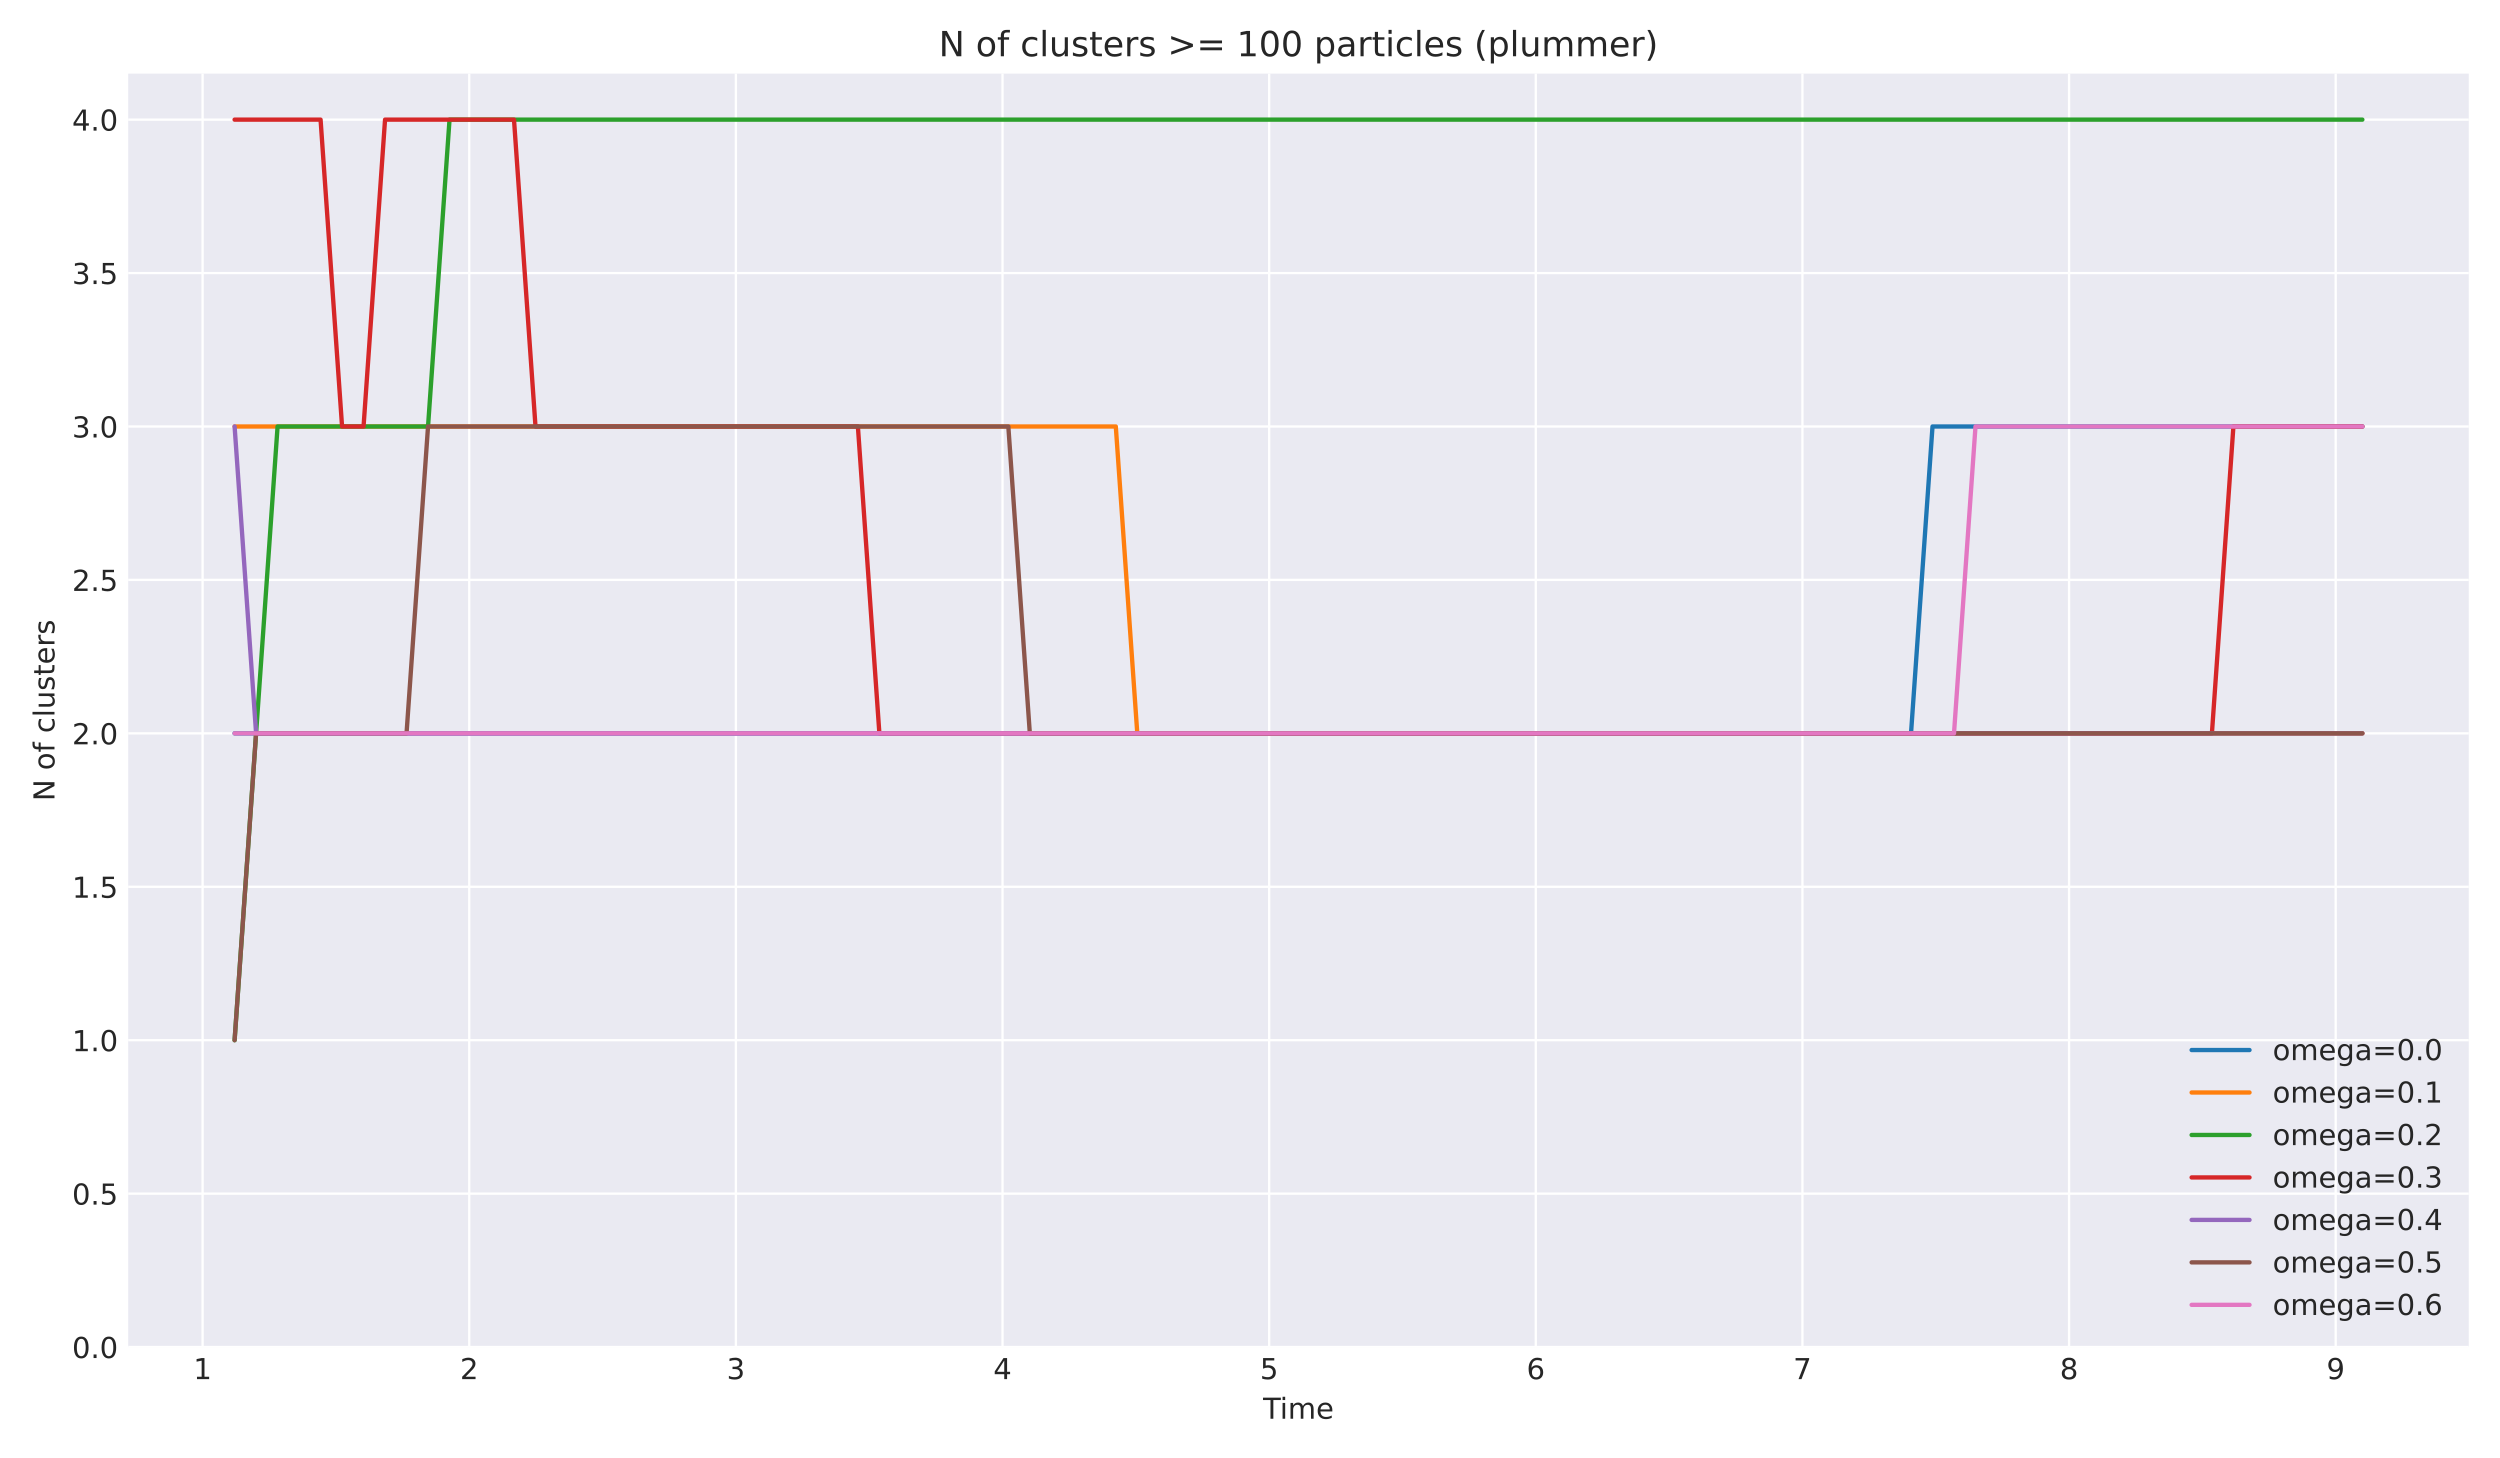 <?xml version="1.0" encoding="utf-8" standalone="no"?>
<!DOCTYPE svg PUBLIC "-//W3C//DTD SVG 1.1//EN"
  "http://www.w3.org/Graphics/SVG/1.1/DTD/svg11.dtd">
<!-- Created with matplotlib (https://matplotlib.org/) -->
<svg height="504pt" version="1.1" viewBox="0 0 864 504" width="864pt" xmlns="http://www.w3.org/2000/svg" xmlns:xlink="http://www.w3.org/1999/xlink">
 <defs>
  <style type="text/css">
*{stroke-linecap:butt;stroke-linejoin:round;}
  </style>
 </defs>
 <g id="figure_1">
  <g id="patch_1">
   <path d="M 0 504 
L 864 504 
L 864 0 
L 0 0 
z
" style="fill:#ffffff;"/>
  </g>
  <g id="axes_1">
   <g id="patch_2">
    <path d="M 44.31 465.54 
L 853.2 465.54 
L 853.2 25.44 
L 44.31 25.44 
z
" style="fill:#eaeaf2;"/>
   </g>
   <g id="matplotlib.axis_1">
    <g id="xtick_1">
     <g id="line2d_1">
      <path clip-path="url(#p121e104203)" d="M 70.02 465.54 
L 70.02 25.44 
" style="fill:none;stroke:#ffffff;stroke-linecap:round;stroke-width:0.8;"/>
     </g>
     <g id="line2d_2"/>
     <g id="text_1">
      <!-- 1 -->
      <defs>
       <path d="M 12.406 8.297 
L 28.516 8.297 
L 28.516 63.922 
L 10.984 60.406 
L 10.984 69.391 
L 28.422 72.906 
L 38.281 72.906 
L 38.281 8.297 
L 54.391 8.297 
L 54.391 0 
L 12.406 0 
z
" id="DejaVuSans-49"/>
      </defs>
      <g style="fill:#262626;" transform="translate(66.839 476.638)scale(0.1 -0.1)">
       <use xlink:href="#DejaVuSans-49"/>
      </g>
     </g>
    </g>
    <g id="xtick_2">
     <g id="line2d_3">
      <path clip-path="url(#p121e104203)" d="M 162.169 465.54 
L 162.169 25.44 
" style="fill:none;stroke:#ffffff;stroke-linecap:round;stroke-width:0.8;"/>
     </g>
     <g id="line2d_4"/>
     <g id="text_2">
      <!-- 2 -->
      <defs>
       <path d="M 19.188 8.297 
L 53.609 8.297 
L 53.609 0 
L 7.328 0 
L 7.328 8.297 
Q 12.938 14.109 22.625 23.891 
Q 32.328 33.688 34.812 36.531 
Q 39.547 41.844 41.422 45.531 
Q 43.312 49.219 43.312 52.781 
Q 43.312 58.594 39.234 62.25 
Q 35.156 65.922 28.609 65.922 
Q 23.969 65.922 18.812 64.312 
Q 13.672 62.703 7.812 59.422 
L 7.812 69.391 
Q 13.766 71.781 18.938 73 
Q 24.125 74.219 28.422 74.219 
Q 39.75 74.219 46.484 68.547 
Q 53.219 62.891 53.219 53.422 
Q 53.219 48.922 51.531 44.891 
Q 49.859 40.875 45.406 35.406 
Q 44.188 33.984 37.641 27.219 
Q 31.109 20.453 19.188 8.297 
z
" id="DejaVuSans-50"/>
      </defs>
      <g style="fill:#262626;" transform="translate(158.988 476.638)scale(0.1 -0.1)">
       <use xlink:href="#DejaVuSans-50"/>
      </g>
     </g>
    </g>
    <g id="xtick_3">
     <g id="line2d_5">
      <path clip-path="url(#p121e104203)" d="M 254.319 465.54 
L 254.319 25.44 
" style="fill:none;stroke:#ffffff;stroke-linecap:round;stroke-width:0.8;"/>
     </g>
     <g id="line2d_6"/>
     <g id="text_3">
      <!-- 3 -->
      <defs>
       <path d="M 40.578 39.312 
Q 47.656 37.797 51.625 33 
Q 55.609 28.219 55.609 21.188 
Q 55.609 10.406 48.188 4.484 
Q 40.766 -1.422 27.094 -1.422 
Q 22.516 -1.422 17.656 -0.516 
Q 12.797 0.391 7.625 2.203 
L 7.625 11.719 
Q 11.719 9.328 16.594 8.109 
Q 21.484 6.891 26.812 6.891 
Q 36.078 6.891 40.938 10.547 
Q 45.797 14.203 45.797 21.188 
Q 45.797 27.641 41.281 31.266 
Q 36.766 34.906 28.719 34.906 
L 20.219 34.906 
L 20.219 43.016 
L 29.109 43.016 
Q 36.375 43.016 40.234 45.922 
Q 44.094 48.828 44.094 54.297 
Q 44.094 59.906 40.109 62.906 
Q 36.141 65.922 28.719 65.922 
Q 24.656 65.922 20.016 65.031 
Q 15.375 64.156 9.812 62.312 
L 9.812 71.094 
Q 15.438 72.656 20.344 73.438 
Q 25.25 74.219 29.594 74.219 
Q 40.828 74.219 47.359 69.109 
Q 53.906 64.016 53.906 55.328 
Q 53.906 49.266 50.438 45.094 
Q 46.969 40.922 40.578 39.312 
z
" id="DejaVuSans-51"/>
      </defs>
      <g style="fill:#262626;" transform="translate(251.138 476.638)scale(0.1 -0.1)">
       <use xlink:href="#DejaVuSans-51"/>
      </g>
     </g>
    </g>
    <g id="xtick_4">
     <g id="line2d_7">
      <path clip-path="url(#p121e104203)" d="M 346.469 465.54 
L 346.469 25.44 
" style="fill:none;stroke:#ffffff;stroke-linecap:round;stroke-width:0.8;"/>
     </g>
     <g id="line2d_8"/>
     <g id="text_4">
      <!-- 4 -->
      <defs>
       <path d="M 37.797 64.312 
L 12.891 25.391 
L 37.797 25.391 
z
M 35.203 72.906 
L 47.609 72.906 
L 47.609 25.391 
L 58.016 25.391 
L 58.016 17.188 
L 47.609 17.188 
L 47.609 0 
L 37.797 0 
L 37.797 17.188 
L 4.891 17.188 
L 4.891 26.703 
z
" id="DejaVuSans-52"/>
      </defs>
      <g style="fill:#262626;" transform="translate(343.288 476.638)scale(0.1 -0.1)">
       <use xlink:href="#DejaVuSans-52"/>
      </g>
     </g>
    </g>
    <g id="xtick_5">
     <g id="line2d_9">
      <path clip-path="url(#p121e104203)" d="M 438.619 465.54 
L 438.619 25.44 
" style="fill:none;stroke:#ffffff;stroke-linecap:round;stroke-width:0.8;"/>
     </g>
     <g id="line2d_10"/>
     <g id="text_5">
      <!-- 5 -->
      <defs>
       <path d="M 10.797 72.906 
L 49.516 72.906 
L 49.516 64.594 
L 19.828 64.594 
L 19.828 46.734 
Q 21.969 47.469 24.109 47.828 
Q 26.266 48.188 28.422 48.188 
Q 40.625 48.188 47.75 41.5 
Q 54.891 34.812 54.891 23.391 
Q 54.891 11.625 47.562 5.094 
Q 40.234 -1.422 26.906 -1.422 
Q 22.312 -1.422 17.547 -0.641 
Q 12.797 0.141 7.719 1.703 
L 7.719 11.625 
Q 12.109 9.234 16.797 8.062 
Q 21.484 6.891 26.703 6.891 
Q 35.156 6.891 40.078 11.328 
Q 45.016 15.766 45.016 23.391 
Q 45.016 31 40.078 35.438 
Q 35.156 39.891 26.703 39.891 
Q 22.75 39.891 18.812 39.016 
Q 14.891 38.141 10.797 36.281 
z
" id="DejaVuSans-53"/>
      </defs>
      <g style="fill:#262626;" transform="translate(435.437 476.638)scale(0.1 -0.1)">
       <use xlink:href="#DejaVuSans-53"/>
      </g>
     </g>
    </g>
    <g id="xtick_6">
     <g id="line2d_11">
      <path clip-path="url(#p121e104203)" d="M 530.768 465.54 
L 530.768 25.44 
" style="fill:none;stroke:#ffffff;stroke-linecap:round;stroke-width:0.8;"/>
     </g>
     <g id="line2d_12"/>
     <g id="text_6">
      <!-- 6 -->
      <defs>
       <path d="M 33.016 40.375 
Q 26.375 40.375 22.484 35.828 
Q 18.609 31.297 18.609 23.391 
Q 18.609 15.531 22.484 10.953 
Q 26.375 6.391 33.016 6.391 
Q 39.656 6.391 43.531 10.953 
Q 47.406 15.531 47.406 23.391 
Q 47.406 31.297 43.531 35.828 
Q 39.656 40.375 33.016 40.375 
z
M 52.594 71.297 
L 52.594 62.312 
Q 48.875 64.062 45.094 64.984 
Q 41.312 65.922 37.594 65.922 
Q 27.828 65.922 22.672 59.328 
Q 17.531 52.734 16.797 39.406 
Q 19.672 43.656 24.016 45.922 
Q 28.375 48.188 33.594 48.188 
Q 44.578 48.188 50.953 41.516 
Q 57.328 34.859 57.328 23.391 
Q 57.328 12.156 50.688 5.359 
Q 44.047 -1.422 33.016 -1.422 
Q 20.359 -1.422 13.672 8.266 
Q 6.984 17.969 6.984 36.375 
Q 6.984 53.656 15.188 63.938 
Q 23.391 74.219 37.203 74.219 
Q 40.922 74.219 44.703 73.484 
Q 48.484 72.75 52.594 71.297 
z
" id="DejaVuSans-54"/>
      </defs>
      <g style="fill:#262626;" transform="translate(527.587 476.638)scale(0.1 -0.1)">
       <use xlink:href="#DejaVuSans-54"/>
      </g>
     </g>
    </g>
    <g id="xtick_7">
     <g id="line2d_13">
      <path clip-path="url(#p121e104203)" d="M 622.918 465.54 
L 622.918 25.44 
" style="fill:none;stroke:#ffffff;stroke-linecap:round;stroke-width:0.8;"/>
     </g>
     <g id="line2d_14"/>
     <g id="text_7">
      <!-- 7 -->
      <defs>
       <path d="M 8.203 72.906 
L 55.078 72.906 
L 55.078 68.703 
L 28.609 0 
L 18.312 0 
L 43.219 64.594 
L 8.203 64.594 
z
" id="DejaVuSans-55"/>
      </defs>
      <g style="fill:#262626;" transform="translate(619.737 476.638)scale(0.1 -0.1)">
       <use xlink:href="#DejaVuSans-55"/>
      </g>
     </g>
    </g>
    <g id="xtick_8">
     <g id="line2d_15">
      <path clip-path="url(#p121e104203)" d="M 715.068 465.54 
L 715.068 25.44 
" style="fill:none;stroke:#ffffff;stroke-linecap:round;stroke-width:0.8;"/>
     </g>
     <g id="line2d_16"/>
     <g id="text_8">
      <!-- 8 -->
      <defs>
       <path d="M 31.781 34.625 
Q 24.75 34.625 20.719 30.859 
Q 16.703 27.094 16.703 20.516 
Q 16.703 13.922 20.719 10.156 
Q 24.75 6.391 31.781 6.391 
Q 38.812 6.391 42.859 10.172 
Q 46.922 13.969 46.922 20.516 
Q 46.922 27.094 42.891 30.859 
Q 38.875 34.625 31.781 34.625 
z
M 21.922 38.812 
Q 15.578 40.375 12.031 44.719 
Q 8.5 49.078 8.5 55.328 
Q 8.5 64.062 14.719 69.141 
Q 20.953 74.219 31.781 74.219 
Q 42.672 74.219 48.875 69.141 
Q 55.078 64.062 55.078 55.328 
Q 55.078 49.078 51.531 44.719 
Q 48 40.375 41.703 38.812 
Q 48.828 37.156 52.797 32.312 
Q 56.781 27.484 56.781 20.516 
Q 56.781 9.906 50.312 4.234 
Q 43.844 -1.422 31.781 -1.422 
Q 19.734 -1.422 13.25 4.234 
Q 6.781 9.906 6.781 20.516 
Q 6.781 27.484 10.781 32.312 
Q 14.797 37.156 21.922 38.812 
z
M 18.312 54.391 
Q 18.312 48.734 21.844 45.562 
Q 25.391 42.391 31.781 42.391 
Q 38.141 42.391 41.719 45.562 
Q 45.312 48.734 45.312 54.391 
Q 45.312 60.062 41.719 63.234 
Q 38.141 66.406 31.781 66.406 
Q 25.391 66.406 21.844 63.234 
Q 18.312 60.062 18.312 54.391 
z
" id="DejaVuSans-56"/>
      </defs>
      <g style="fill:#262626;" transform="translate(711.886 476.638)scale(0.1 -0.1)">
       <use xlink:href="#DejaVuSans-56"/>
      </g>
     </g>
    </g>
    <g id="xtick_9">
     <g id="line2d_17">
      <path clip-path="url(#p121e104203)" d="M 807.217 465.54 
L 807.217 25.44 
" style="fill:none;stroke:#ffffff;stroke-linecap:round;stroke-width:0.8;"/>
     </g>
     <g id="line2d_18"/>
     <g id="text_9">
      <!-- 9 -->
      <defs>
       <path d="M 10.984 1.516 
L 10.984 10.5 
Q 14.703 8.734 18.5 7.812 
Q 22.312 6.891 25.984 6.891 
Q 35.75 6.891 40.891 13.453 
Q 46.047 20.016 46.781 33.406 
Q 43.953 29.203 39.594 26.953 
Q 35.25 24.703 29.984 24.703 
Q 19.047 24.703 12.672 31.312 
Q 6.297 37.938 6.297 49.422 
Q 6.297 60.641 12.938 67.422 
Q 19.578 74.219 30.609 74.219 
Q 43.266 74.219 49.922 64.516 
Q 56.594 54.828 56.594 36.375 
Q 56.594 19.141 48.406 8.859 
Q 40.234 -1.422 26.422 -1.422 
Q 22.703 -1.422 18.891 -0.688 
Q 15.094 0.047 10.984 1.516 
z
M 30.609 32.422 
Q 37.25 32.422 41.125 36.953 
Q 45.016 41.5 45.016 49.422 
Q 45.016 57.281 41.125 61.844 
Q 37.25 66.406 30.609 66.406 
Q 23.969 66.406 20.094 61.844 
Q 16.219 57.281 16.219 49.422 
Q 16.219 41.5 20.094 36.953 
Q 23.969 32.422 30.609 32.422 
z
" id="DejaVuSans-57"/>
      </defs>
      <g style="fill:#262626;" transform="translate(804.036 476.638)scale(0.1 -0.1)">
       <use xlink:href="#DejaVuSans-57"/>
      </g>
     </g>
    </g>
    <g id="text_10">
     <!-- Time -->
     <defs>
      <path d="M -0.297 72.906 
L 61.375 72.906 
L 61.375 64.594 
L 35.5 64.594 
L 35.5 0 
L 25.594 0 
L 25.594 64.594 
L -0.297 64.594 
z
" id="DejaVuSans-84"/>
      <path d="M 9.422 54.688 
L 18.406 54.688 
L 18.406 0 
L 9.422 0 
z
M 9.422 75.984 
L 18.406 75.984 
L 18.406 64.594 
L 9.422 64.594 
z
" id="DejaVuSans-105"/>
      <path d="M 52 44.188 
Q 55.375 50.25 60.062 53.125 
Q 64.75 56 71.094 56 
Q 79.641 56 84.281 50.016 
Q 88.922 44.047 88.922 33.016 
L 88.922 0 
L 79.891 0 
L 79.891 32.719 
Q 79.891 40.578 77.094 44.375 
Q 74.312 48.188 68.609 48.188 
Q 61.625 48.188 57.562 43.547 
Q 53.516 38.922 53.516 30.906 
L 53.516 0 
L 44.484 0 
L 44.484 32.719 
Q 44.484 40.625 41.703 44.406 
Q 38.922 48.188 33.109 48.188 
Q 26.219 48.188 22.156 43.531 
Q 18.109 38.875 18.109 30.906 
L 18.109 0 
L 9.078 0 
L 9.078 54.688 
L 18.109 54.688 
L 18.109 46.188 
Q 21.188 51.219 25.484 53.609 
Q 29.781 56 35.688 56 
Q 41.656 56 45.828 52.969 
Q 50 49.953 52 44.188 
z
" id="DejaVuSans-109"/>
      <path d="M 56.203 29.594 
L 56.203 25.203 
L 14.891 25.203 
Q 15.484 15.922 20.484 11.062 
Q 25.484 6.203 34.422 6.203 
Q 39.594 6.203 44.453 7.469 
Q 49.312 8.734 54.109 11.281 
L 54.109 2.781 
Q 49.266 0.734 44.188 -0.344 
Q 39.109 -1.422 33.891 -1.422 
Q 20.797 -1.422 13.156 6.188 
Q 5.516 13.812 5.516 26.812 
Q 5.516 40.234 12.766 48.109 
Q 20.016 56 32.328 56 
Q 43.359 56 49.781 48.891 
Q 56.203 41.797 56.203 29.594 
z
M 47.219 32.234 
Q 47.125 39.594 43.094 43.984 
Q 39.062 48.391 32.422 48.391 
Q 24.906 48.391 20.391 44.141 
Q 15.875 39.891 15.188 32.172 
z
" id="DejaVuSans-101"/>
     </defs>
     <g style="fill:#262626;" transform="translate(436.521 490.317)scale(0.1 -0.1)">
      <use xlink:href="#DejaVuSans-84"/>
      <use x="57.959" xlink:href="#DejaVuSans-105"/>
      <use x="85.742" xlink:href="#DejaVuSans-109"/>
      <use x="183.154" xlink:href="#DejaVuSans-101"/>
     </g>
    </g>
   </g>
   <g id="matplotlib.axis_2">
    <g id="ytick_1">
     <g id="line2d_19">
      <path clip-path="url(#p121e104203)" d="M 44.31 465.54 
L 853.2 465.54 
" style="fill:none;stroke:#ffffff;stroke-linecap:round;stroke-width:0.8;"/>
     </g>
     <g id="line2d_20"/>
     <g id="text_11">
      <!-- 0.0 -->
      <defs>
       <path d="M 31.781 66.406 
Q 24.172 66.406 20.328 58.906 
Q 16.5 51.422 16.5 36.375 
Q 16.5 21.391 20.328 13.891 
Q 24.172 6.391 31.781 6.391 
Q 39.453 6.391 43.281 13.891 
Q 47.125 21.391 47.125 36.375 
Q 47.125 51.422 43.281 58.906 
Q 39.453 66.406 31.781 66.406 
z
M 31.781 74.219 
Q 44.047 74.219 50.516 64.516 
Q 56.984 54.828 56.984 36.375 
Q 56.984 17.969 50.516 8.266 
Q 44.047 -1.422 31.781 -1.422 
Q 19.531 -1.422 13.062 8.266 
Q 6.594 17.969 6.594 36.375 
Q 6.594 54.828 13.062 64.516 
Q 19.531 74.219 31.781 74.219 
z
" id="DejaVuSans-48"/>
       <path d="M 10.688 12.406 
L 21 12.406 
L 21 0 
L 10.688 0 
z
" id="DejaVuSans-46"/>
      </defs>
      <g style="fill:#262626;" transform="translate(24.907 469.339)scale(0.1 -0.1)">
       <use xlink:href="#DejaVuSans-48"/>
       <use x="63.623" xlink:href="#DejaVuSans-46"/>
       <use x="95.41" xlink:href="#DejaVuSans-48"/>
      </g>
     </g>
    </g>
    <g id="ytick_2">
     <g id="line2d_21">
      <path clip-path="url(#p121e104203)" d="M 44.31 412.516 
L 853.2 412.516 
" style="fill:none;stroke:#ffffff;stroke-linecap:round;stroke-width:0.8;"/>
     </g>
     <g id="line2d_22"/>
     <g id="text_12">
      <!-- 0.5 -->
      <g style="fill:#262626;" transform="translate(24.907 416.315)scale(0.1 -0.1)">
       <use xlink:href="#DejaVuSans-48"/>
       <use x="63.623" xlink:href="#DejaVuSans-46"/>
       <use x="95.41" xlink:href="#DejaVuSans-53"/>
      </g>
     </g>
    </g>
    <g id="ytick_3">
     <g id="line2d_23">
      <path clip-path="url(#p121e104203)" d="M 44.31 359.492 
L 853.2 359.492 
" style="fill:none;stroke:#ffffff;stroke-linecap:round;stroke-width:0.8;"/>
     </g>
     <g id="line2d_24"/>
     <g id="text_13">
      <!-- 1.0 -->
      <g style="fill:#262626;" transform="translate(24.907 363.291)scale(0.1 -0.1)">
       <use xlink:href="#DejaVuSans-49"/>
       <use x="63.623" xlink:href="#DejaVuSans-46"/>
       <use x="95.41" xlink:href="#DejaVuSans-48"/>
      </g>
     </g>
    </g>
    <g id="ytick_4">
     <g id="line2d_25">
      <path clip-path="url(#p121e104203)" d="M 44.31 306.468 
L 853.2 306.468 
" style="fill:none;stroke:#ffffff;stroke-linecap:round;stroke-width:0.8;"/>
     </g>
     <g id="line2d_26"/>
     <g id="text_14">
      <!-- 1.5 -->
      <g style="fill:#262626;" transform="translate(24.907 310.267)scale(0.1 -0.1)">
       <use xlink:href="#DejaVuSans-49"/>
       <use x="63.623" xlink:href="#DejaVuSans-46"/>
       <use x="95.41" xlink:href="#DejaVuSans-53"/>
      </g>
     </g>
    </g>
    <g id="ytick_5">
     <g id="line2d_27">
      <path clip-path="url(#p121e104203)" d="M 44.31 253.444 
L 853.2 253.444 
" style="fill:none;stroke:#ffffff;stroke-linecap:round;stroke-width:0.8;"/>
     </g>
     <g id="line2d_28"/>
     <g id="text_15">
      <!-- 2.0 -->
      <g style="fill:#262626;" transform="translate(24.907 257.243)scale(0.1 -0.1)">
       <use xlink:href="#DejaVuSans-50"/>
       <use x="63.623" xlink:href="#DejaVuSans-46"/>
       <use x="95.41" xlink:href="#DejaVuSans-48"/>
      </g>
     </g>
    </g>
    <g id="ytick_6">
     <g id="line2d_29">
      <path clip-path="url(#p121e104203)" d="M 44.31 200.42 
L 853.2 200.42 
" style="fill:none;stroke:#ffffff;stroke-linecap:round;stroke-width:0.8;"/>
     </g>
     <g id="line2d_30"/>
     <g id="text_16">
      <!-- 2.5 -->
      <g style="fill:#262626;" transform="translate(24.907 204.219)scale(0.1 -0.1)">
       <use xlink:href="#DejaVuSans-50"/>
       <use x="63.623" xlink:href="#DejaVuSans-46"/>
       <use x="95.41" xlink:href="#DejaVuSans-53"/>
      </g>
     </g>
    </g>
    <g id="ytick_7">
     <g id="line2d_31">
      <path clip-path="url(#p121e104203)" d="M 44.31 147.395 
L 853.2 147.395 
" style="fill:none;stroke:#ffffff;stroke-linecap:round;stroke-width:0.8;"/>
     </g>
     <g id="line2d_32"/>
     <g id="text_17">
      <!-- 3.0 -->
      <g style="fill:#262626;" transform="translate(24.907 151.195)scale(0.1 -0.1)">
       <use xlink:href="#DejaVuSans-51"/>
       <use x="63.623" xlink:href="#DejaVuSans-46"/>
       <use x="95.41" xlink:href="#DejaVuSans-48"/>
      </g>
     </g>
    </g>
    <g id="ytick_8">
     <g id="line2d_33">
      <path clip-path="url(#p121e104203)" d="M 44.31 94.371 
L 853.2 94.371 
" style="fill:none;stroke:#ffffff;stroke-linecap:round;stroke-width:0.8;"/>
     </g>
     <g id="line2d_34"/>
     <g id="text_18">
      <!-- 3.5 -->
      <g style="fill:#262626;" transform="translate(24.907 98.171)scale(0.1 -0.1)">
       <use xlink:href="#DejaVuSans-51"/>
       <use x="63.623" xlink:href="#DejaVuSans-46"/>
       <use x="95.41" xlink:href="#DejaVuSans-53"/>
      </g>
     </g>
    </g>
    <g id="ytick_9">
     <g id="line2d_35">
      <path clip-path="url(#p121e104203)" d="M 44.31 41.347 
L 853.2 41.347 
" style="fill:none;stroke:#ffffff;stroke-linecap:round;stroke-width:0.8;"/>
     </g>
     <g id="line2d_36"/>
     <g id="text_19">
      <!-- 4.0 -->
      <g style="fill:#262626;" transform="translate(24.907 45.146)scale(0.1 -0.1)">
       <use xlink:href="#DejaVuSans-52"/>
       <use x="63.623" xlink:href="#DejaVuSans-46"/>
       <use x="95.41" xlink:href="#DejaVuSans-48"/>
      </g>
     </g>
    </g>
    <g id="text_20">
     <!-- N of clusters -->
     <defs>
      <path d="M 9.812 72.906 
L 23.094 72.906 
L 55.422 11.922 
L 55.422 72.906 
L 64.984 72.906 
L 64.984 0 
L 51.703 0 
L 19.391 60.984 
L 19.391 0 
L 9.812 0 
z
" id="DejaVuSans-78"/>
      <path id="DejaVuSans-32"/>
      <path d="M 30.609 48.391 
Q 23.391 48.391 19.188 42.75 
Q 14.984 37.109 14.984 27.297 
Q 14.984 17.484 19.156 11.844 
Q 23.344 6.203 30.609 6.203 
Q 37.797 6.203 41.984 11.859 
Q 46.188 17.531 46.188 27.297 
Q 46.188 37.016 41.984 42.703 
Q 37.797 48.391 30.609 48.391 
z
M 30.609 56 
Q 42.328 56 49.016 48.375 
Q 55.719 40.766 55.719 27.297 
Q 55.719 13.875 49.016 6.219 
Q 42.328 -1.422 30.609 -1.422 
Q 18.844 -1.422 12.172 6.219 
Q 5.516 13.875 5.516 27.297 
Q 5.516 40.766 12.172 48.375 
Q 18.844 56 30.609 56 
z
" id="DejaVuSans-111"/>
      <path d="M 37.109 75.984 
L 37.109 68.5 
L 28.516 68.5 
Q 23.688 68.5 21.797 66.547 
Q 19.922 64.594 19.922 59.516 
L 19.922 54.688 
L 34.719 54.688 
L 34.719 47.703 
L 19.922 47.703 
L 19.922 0 
L 10.891 0 
L 10.891 47.703 
L 2.297 47.703 
L 2.297 54.688 
L 10.891 54.688 
L 10.891 58.5 
Q 10.891 67.625 15.141 71.797 
Q 19.391 75.984 28.609 75.984 
z
" id="DejaVuSans-102"/>
      <path d="M 48.781 52.594 
L 48.781 44.188 
Q 44.969 46.297 41.141 47.344 
Q 37.312 48.391 33.406 48.391 
Q 24.656 48.391 19.812 42.844 
Q 14.984 37.312 14.984 27.297 
Q 14.984 17.281 19.812 11.734 
Q 24.656 6.203 33.406 6.203 
Q 37.312 6.203 41.141 7.25 
Q 44.969 8.297 48.781 10.406 
L 48.781 2.094 
Q 45.016 0.344 40.984 -0.531 
Q 36.969 -1.422 32.422 -1.422 
Q 20.062 -1.422 12.781 6.344 
Q 5.516 14.109 5.516 27.297 
Q 5.516 40.672 12.859 48.328 
Q 20.219 56 33.016 56 
Q 37.156 56 41.109 55.141 
Q 45.062 54.297 48.781 52.594 
z
" id="DejaVuSans-99"/>
      <path d="M 9.422 75.984 
L 18.406 75.984 
L 18.406 0 
L 9.422 0 
z
" id="DejaVuSans-108"/>
      <path d="M 8.5 21.578 
L 8.5 54.688 
L 17.484 54.688 
L 17.484 21.922 
Q 17.484 14.156 20.5 10.266 
Q 23.531 6.391 29.594 6.391 
Q 36.859 6.391 41.078 11.031 
Q 45.312 15.672 45.312 23.688 
L 45.312 54.688 
L 54.297 54.688 
L 54.297 0 
L 45.312 0 
L 45.312 8.406 
Q 42.047 3.422 37.719 1 
Q 33.406 -1.422 27.688 -1.422 
Q 18.266 -1.422 13.375 4.438 
Q 8.5 10.297 8.5 21.578 
z
M 31.109 56 
z
" id="DejaVuSans-117"/>
      <path d="M 44.281 53.078 
L 44.281 44.578 
Q 40.484 46.531 36.375 47.5 
Q 32.281 48.484 27.875 48.484 
Q 21.188 48.484 17.844 46.438 
Q 14.5 44.391 14.5 40.281 
Q 14.5 37.156 16.891 35.375 
Q 19.281 33.594 26.516 31.984 
L 29.594 31.297 
Q 39.156 29.25 43.188 25.516 
Q 47.219 21.781 47.219 15.094 
Q 47.219 7.469 41.188 3.016 
Q 35.156 -1.422 24.609 -1.422 
Q 20.219 -1.422 15.453 -0.562 
Q 10.688 0.297 5.422 2 
L 5.422 11.281 
Q 10.406 8.688 15.234 7.391 
Q 20.062 6.109 24.812 6.109 
Q 31.156 6.109 34.562 8.281 
Q 37.984 10.453 37.984 14.406 
Q 37.984 18.062 35.516 20.016 
Q 33.062 21.969 24.703 23.781 
L 21.578 24.516 
Q 13.234 26.266 9.516 29.906 
Q 5.812 33.547 5.812 39.891 
Q 5.812 47.609 11.281 51.797 
Q 16.75 56 26.812 56 
Q 31.781 56 36.172 55.266 
Q 40.578 54.547 44.281 53.078 
z
" id="DejaVuSans-115"/>
      <path d="M 18.312 70.219 
L 18.312 54.688 
L 36.812 54.688 
L 36.812 47.703 
L 18.312 47.703 
L 18.312 18.016 
Q 18.312 11.328 20.141 9.422 
Q 21.969 7.516 27.594 7.516 
L 36.812 7.516 
L 36.812 0 
L 27.594 0 
Q 17.188 0 13.234 3.875 
Q 9.281 7.766 9.281 18.016 
L 9.281 47.703 
L 2.688 47.703 
L 2.688 54.688 
L 9.281 54.688 
L 9.281 70.219 
z
" id="DejaVuSans-116"/>
      <path d="M 41.109 46.297 
Q 39.594 47.172 37.812 47.578 
Q 36.031 48 33.891 48 
Q 26.266 48 22.188 43.047 
Q 18.109 38.094 18.109 28.812 
L 18.109 0 
L 9.078 0 
L 9.078 54.688 
L 18.109 54.688 
L 18.109 46.188 
Q 20.953 51.172 25.484 53.578 
Q 30.031 56 36.531 56 
Q 37.453 56 38.578 55.875 
Q 39.703 55.766 41.062 55.516 
z
" id="DejaVuSans-114"/>
     </defs>
     <g style="fill:#262626;" transform="translate(18.827 276.837)rotate(-90)scale(0.1 -0.1)">
      <use xlink:href="#DejaVuSans-78"/>
      <use x="74.805" xlink:href="#DejaVuSans-32"/>
      <use x="106.592" xlink:href="#DejaVuSans-111"/>
      <use x="167.773" xlink:href="#DejaVuSans-102"/>
      <use x="202.979" xlink:href="#DejaVuSans-32"/>
      <use x="234.766" xlink:href="#DejaVuSans-99"/>
      <use x="289.746" xlink:href="#DejaVuSans-108"/>
      <use x="317.529" xlink:href="#DejaVuSans-117"/>
      <use x="380.908" xlink:href="#DejaVuSans-115"/>
      <use x="433.008" xlink:href="#DejaVuSans-116"/>
      <use x="472.217" xlink:href="#DejaVuSans-101"/>
      <use x="533.74" xlink:href="#DejaVuSans-114"/>
      <use x="574.854" xlink:href="#DejaVuSans-115"/>
     </g>
    </g>
   </g>
   <g id="line2d_37">
    <path clip-path="url(#p121e104203)" d="M 81.078 253.444 
L 88.506 253.444 
L 95.933 253.444 
L 103.361 253.444 
L 110.789 253.444 
L 118.217 253.444 
L 125.645 253.444 
L 133.072 253.444 
L 140.5 253.444 
L 147.928 253.444 
L 155.356 253.444 
L 162.784 253.444 
L 170.212 253.444 
L 177.639 253.444 
L 185.067 253.444 
L 192.495 253.444 
L 199.923 253.444 
L 207.351 253.444 
L 214.779 253.444 
L 222.206 253.444 
L 229.634 253.444 
L 237.062 253.444 
L 244.49 253.444 
L 251.918 253.444 
L 259.345 253.444 
L 266.773 253.444 
L 274.201 253.444 
L 281.629 253.444 
L 289.057 253.444 
L 296.485 253.444 
L 303.912 253.444 
L 311.34 253.444 
L 318.768 253.444 
L 326.196 253.444 
L 333.624 253.444 
L 341.052 253.444 
L 348.479 253.444 
L 355.907 253.444 
L 363.335 253.444 
L 370.763 253.444 
L 378.191 253.444 
L 385.618 253.444 
L 393.046 253.444 
L 400.474 253.444 
L 407.902 253.444 
L 415.33 253.444 
L 422.758 253.444 
L 430.185 253.444 
L 437.613 253.444 
L 445.041 253.444 
L 452.469 253.444 
L 459.897 253.444 
L 467.325 253.444 
L 474.752 253.444 
L 482.18 253.444 
L 489.608 253.444 
L 497.036 253.444 
L 504.464 253.444 
L 511.892 253.444 
L 519.319 253.444 
L 526.747 253.444 
L 534.175 253.444 
L 541.603 253.444 
L 549.031 253.444 
L 556.458 253.444 
L 563.886 253.444 
L 571.314 253.444 
L 578.742 253.444 
L 586.17 253.444 
L 593.598 253.444 
L 601.025 253.444 
L 608.453 253.444 
L 615.881 253.444 
L 623.309 253.444 
L 630.737 253.444 
L 638.165 253.444 
L 645.592 253.444 
L 653.02 253.444 
L 660.448 253.444 
L 667.876 147.395 
L 675.304 147.395 
L 682.731 147.395 
L 690.159 147.395 
L 697.587 147.395 
L 705.015 147.395 
L 712.443 147.395 
L 719.871 147.395 
L 727.298 147.395 
L 734.726 147.395 
L 742.154 147.395 
L 749.582 147.395 
L 757.01 147.395 
L 764.438 147.395 
L 771.865 147.395 
L 779.293 147.395 
L 786.721 147.395 
L 794.149 147.395 
L 801.577 147.395 
L 809.004 147.395 
L 816.432 147.395 
" style="fill:none;stroke:#1f77b4;stroke-linecap:round;stroke-width:1.5;"/>
   </g>
   <g id="line2d_38">
    <path clip-path="url(#p121e104203)" d="M 81.078 147.395 
L 88.506 147.395 
L 95.933 147.395 
L 103.361 147.395 
L 110.789 147.395 
L 118.217 147.395 
L 125.645 147.395 
L 133.072 147.395 
L 140.5 147.395 
L 147.928 147.395 
L 155.356 147.395 
L 162.784 147.395 
L 170.212 147.395 
L 177.639 147.395 
L 185.067 147.395 
L 192.495 147.395 
L 199.923 147.395 
L 207.351 147.395 
L 214.779 147.395 
L 222.206 147.395 
L 229.634 147.395 
L 237.062 147.395 
L 244.49 147.395 
L 251.918 147.395 
L 259.345 147.395 
L 266.773 147.395 
L 274.201 147.395 
L 281.629 147.395 
L 289.057 147.395 
L 296.485 147.395 
L 303.912 147.395 
L 311.34 147.395 
L 318.768 147.395 
L 326.196 147.395 
L 333.624 147.395 
L 341.052 147.395 
L 348.479 147.395 
L 355.907 147.395 
L 363.335 147.395 
L 370.763 147.395 
L 378.191 147.395 
L 385.618 147.395 
L 393.046 253.444 
L 400.474 253.444 
L 407.902 253.444 
L 415.33 253.444 
L 422.758 253.444 
L 430.185 253.444 
L 437.613 253.444 
L 445.041 253.444 
L 452.469 253.444 
L 459.897 253.444 
L 467.325 253.444 
L 474.752 253.444 
L 482.18 253.444 
L 489.608 253.444 
L 497.036 253.444 
L 504.464 253.444 
L 511.892 253.444 
L 519.319 253.444 
L 526.747 253.444 
L 534.175 253.444 
L 541.603 253.444 
L 549.031 253.444 
L 556.458 253.444 
L 563.886 253.444 
L 571.314 253.444 
L 578.742 253.444 
L 586.17 253.444 
L 593.598 253.444 
L 601.025 253.444 
L 608.453 253.444 
L 615.881 253.444 
L 623.309 253.444 
L 630.737 253.444 
L 638.165 253.444 
L 645.592 253.444 
L 653.02 253.444 
L 660.448 253.444 
L 667.876 253.444 
L 675.304 253.444 
L 682.731 253.444 
L 690.159 253.444 
L 697.587 253.444 
L 705.015 253.444 
L 712.443 253.444 
L 719.871 253.444 
L 727.298 253.444 
L 734.726 253.444 
L 742.154 253.444 
L 749.582 253.444 
L 757.01 253.444 
L 764.438 253.444 
L 771.865 253.444 
L 779.293 253.444 
L 786.721 253.444 
L 794.149 253.444 
L 801.577 253.444 
L 809.004 253.444 
L 816.432 253.444 
" style="fill:none;stroke:#ff7f0e;stroke-linecap:round;stroke-width:1.5;"/>
   </g>
   <g id="line2d_39">
    <path clip-path="url(#p121e104203)" d="M 81.078 359.492 
L 88.506 253.444 
L 95.933 147.395 
L 103.361 147.395 
L 110.789 147.395 
L 118.217 147.395 
L 125.645 147.395 
L 133.072 147.395 
L 140.5 147.395 
L 147.928 147.395 
L 155.356 41.347 
L 162.784 41.347 
L 170.212 41.347 
L 177.639 41.347 
L 185.067 41.347 
L 192.495 41.347 
L 199.923 41.347 
L 207.351 41.347 
L 214.779 41.347 
L 222.206 41.347 
L 229.634 41.347 
L 237.062 41.347 
L 244.49 41.347 
L 251.918 41.347 
L 259.345 41.347 
L 266.773 41.347 
L 274.201 41.347 
L 281.629 41.347 
L 289.057 41.347 
L 296.485 41.347 
L 303.912 41.347 
L 311.34 41.347 
L 318.768 41.347 
L 326.196 41.347 
L 333.624 41.347 
L 341.052 41.347 
L 348.479 41.347 
L 355.907 41.347 
L 363.335 41.347 
L 370.763 41.347 
L 378.191 41.347 
L 385.618 41.347 
L 393.046 41.347 
L 400.474 41.347 
L 407.902 41.347 
L 415.33 41.347 
L 422.758 41.347 
L 430.185 41.347 
L 437.613 41.347 
L 445.041 41.347 
L 452.469 41.347 
L 459.897 41.347 
L 467.325 41.347 
L 474.752 41.347 
L 482.18 41.347 
L 489.608 41.347 
L 497.036 41.347 
L 504.464 41.347 
L 511.892 41.347 
L 519.319 41.347 
L 526.747 41.347 
L 534.175 41.347 
L 541.603 41.347 
L 549.031 41.347 
L 556.458 41.347 
L 563.886 41.347 
L 571.314 41.347 
L 578.742 41.347 
L 586.17 41.347 
L 593.598 41.347 
L 601.025 41.347 
L 608.453 41.347 
L 615.881 41.347 
L 623.309 41.347 
L 630.737 41.347 
L 638.165 41.347 
L 645.592 41.347 
L 653.02 41.347 
L 660.448 41.347 
L 667.876 41.347 
L 675.304 41.347 
L 682.731 41.347 
L 690.159 41.347 
L 697.587 41.347 
L 705.015 41.347 
L 712.443 41.347 
L 719.871 41.347 
L 727.298 41.347 
L 734.726 41.347 
L 742.154 41.347 
L 749.582 41.347 
L 757.01 41.347 
L 764.438 41.347 
L 771.865 41.347 
L 779.293 41.347 
L 786.721 41.347 
L 794.149 41.347 
L 801.577 41.347 
L 809.004 41.347 
L 816.432 41.347 
" style="fill:none;stroke:#2ca02c;stroke-linecap:round;stroke-width:1.5;"/>
   </g>
   <g id="line2d_40">
    <path clip-path="url(#p121e104203)" d="M 81.078 41.347 
L 88.506 41.347 
L 95.933 41.347 
L 103.361 41.347 
L 110.789 41.347 
L 118.217 147.395 
L 125.645 147.395 
L 133.072 41.347 
L 140.5 41.347 
L 147.928 41.347 
L 155.356 41.347 
L 162.784 41.347 
L 170.212 41.347 
L 177.639 41.347 
L 185.067 147.395 
L 192.495 147.395 
L 199.923 147.395 
L 207.351 147.395 
L 214.779 147.395 
L 222.206 147.395 
L 229.634 147.395 
L 237.062 147.395 
L 244.49 147.395 
L 251.918 147.395 
L 259.345 147.395 
L 266.773 147.395 
L 274.201 147.395 
L 281.629 147.395 
L 289.057 147.395 
L 296.485 147.395 
L 303.912 253.444 
L 311.34 253.444 
L 318.768 253.444 
L 326.196 253.444 
L 333.624 253.444 
L 341.052 253.444 
L 348.479 253.444 
L 355.907 253.444 
L 363.335 253.444 
L 370.763 253.444 
L 378.191 253.444 
L 385.618 253.444 
L 393.046 253.444 
L 400.474 253.444 
L 407.902 253.444 
L 415.33 253.444 
L 422.758 253.444 
L 430.185 253.444 
L 437.613 253.444 
L 445.041 253.444 
L 452.469 253.444 
L 459.897 253.444 
L 467.325 253.444 
L 474.752 253.444 
L 482.18 253.444 
L 489.608 253.444 
L 497.036 253.444 
L 504.464 253.444 
L 511.892 253.444 
L 519.319 253.444 
L 526.747 253.444 
L 534.175 253.444 
L 541.603 253.444 
L 549.031 253.444 
L 556.458 253.444 
L 563.886 253.444 
L 571.314 253.444 
L 578.742 253.444 
L 586.17 253.444 
L 593.598 253.444 
L 601.025 253.444 
L 608.453 253.444 
L 615.881 253.444 
L 623.309 253.444 
L 630.737 253.444 
L 638.165 253.444 
L 645.592 253.444 
L 653.02 253.444 
L 660.448 253.444 
L 667.876 253.444 
L 675.304 253.444 
L 682.731 253.444 
L 690.159 253.444 
L 697.587 253.444 
L 705.015 253.444 
L 712.443 253.444 
L 719.871 253.444 
L 727.298 253.444 
L 734.726 253.444 
L 742.154 253.444 
L 749.582 253.444 
L 757.01 253.444 
L 764.438 253.444 
L 771.865 147.395 
L 779.293 147.395 
L 786.721 147.395 
L 794.149 147.395 
L 801.577 147.395 
L 809.004 147.395 
L 816.432 147.395 
" style="fill:none;stroke:#d62728;stroke-linecap:round;stroke-width:1.5;"/>
   </g>
   <g id="line2d_41">
    <path clip-path="url(#p121e104203)" d="M 81.078 147.395 
L 88.506 253.444 
L 95.933 253.444 
L 103.361 253.444 
L 110.789 253.444 
L 118.217 253.444 
L 125.645 253.444 
L 133.072 253.444 
L 140.5 253.444 
L 147.928 253.444 
L 155.356 253.444 
L 162.784 253.444 
L 170.212 253.444 
L 177.639 253.444 
L 185.067 253.444 
L 192.495 253.444 
L 199.923 253.444 
L 207.351 253.444 
L 214.779 253.444 
L 222.206 253.444 
L 229.634 253.444 
L 237.062 253.444 
L 244.49 253.444 
L 251.918 253.444 
L 259.345 253.444 
L 266.773 253.444 
L 274.201 253.444 
L 281.629 253.444 
L 289.057 253.444 
L 296.485 253.444 
L 303.912 253.444 
L 311.34 253.444 
L 318.768 253.444 
L 326.196 253.444 
L 333.624 253.444 
L 341.052 253.444 
L 348.479 253.444 
L 355.907 253.444 
L 363.335 253.444 
L 370.763 253.444 
L 378.191 253.444 
L 385.618 253.444 
L 393.046 253.444 
L 400.474 253.444 
L 407.902 253.444 
L 415.33 253.444 
L 422.758 253.444 
L 430.185 253.444 
L 437.613 253.444 
L 445.041 253.444 
L 452.469 253.444 
L 459.897 253.444 
L 467.325 253.444 
L 474.752 253.444 
L 482.18 253.444 
L 489.608 253.444 
L 497.036 253.444 
L 504.464 253.444 
L 511.892 253.444 
L 519.319 253.444 
L 526.747 253.444 
L 534.175 253.444 
L 541.603 253.444 
L 549.031 253.444 
L 556.458 253.444 
L 563.886 253.444 
L 571.314 253.444 
L 578.742 253.444 
L 586.17 253.444 
L 593.598 253.444 
L 601.025 253.444 
L 608.453 253.444 
L 615.881 253.444 
L 623.309 253.444 
L 630.737 253.444 
L 638.165 253.444 
L 645.592 253.444 
L 653.02 253.444 
L 660.448 253.444 
L 667.876 253.444 
L 675.304 253.444 
L 682.731 253.444 
L 690.159 253.444 
L 697.587 253.444 
L 705.015 253.444 
L 712.443 253.444 
L 719.871 253.444 
L 727.298 253.444 
L 734.726 253.444 
L 742.154 253.444 
L 749.582 253.444 
L 757.01 253.444 
L 764.438 253.444 
L 771.865 253.444 
L 779.293 253.444 
L 786.721 253.444 
L 794.149 253.444 
L 801.577 253.444 
L 809.004 253.444 
L 816.432 253.444 
" style="fill:none;stroke:#9467bd;stroke-linecap:round;stroke-width:1.5;"/>
   </g>
   <g id="line2d_42">
    <path clip-path="url(#p121e104203)" d="M 81.078 359.492 
L 88.506 253.444 
L 95.933 253.444 
L 103.361 253.444 
L 110.789 253.444 
L 118.217 253.444 
L 125.645 253.444 
L 133.072 253.444 
L 140.5 253.444 
L 147.928 147.395 
L 155.356 147.395 
L 162.784 147.395 
L 170.212 147.395 
L 177.639 147.395 
L 185.067 147.395 
L 192.495 147.395 
L 199.923 147.395 
L 207.351 147.395 
L 214.779 147.395 
L 222.206 147.395 
L 229.634 147.395 
L 237.062 147.395 
L 244.49 147.395 
L 251.918 147.395 
L 259.345 147.395 
L 266.773 147.395 
L 274.201 147.395 
L 281.629 147.395 
L 289.057 147.395 
L 296.485 147.395 
L 303.912 147.395 
L 311.34 147.395 
L 318.768 147.395 
L 326.196 147.395 
L 333.624 147.395 
L 341.052 147.395 
L 348.479 147.395 
L 355.907 253.444 
L 363.335 253.444 
L 370.763 253.444 
L 378.191 253.444 
L 385.618 253.444 
L 393.046 253.444 
L 400.474 253.444 
L 407.902 253.444 
L 415.33 253.444 
L 422.758 253.444 
L 430.185 253.444 
L 437.613 253.444 
L 445.041 253.444 
L 452.469 253.444 
L 459.897 253.444 
L 467.325 253.444 
L 474.752 253.444 
L 482.18 253.444 
L 489.608 253.444 
L 497.036 253.444 
L 504.464 253.444 
L 511.892 253.444 
L 519.319 253.444 
L 526.747 253.444 
L 534.175 253.444 
L 541.603 253.444 
L 549.031 253.444 
L 556.458 253.444 
L 563.886 253.444 
L 571.314 253.444 
L 578.742 253.444 
L 586.17 253.444 
L 593.598 253.444 
L 601.025 253.444 
L 608.453 253.444 
L 615.881 253.444 
L 623.309 253.444 
L 630.737 253.444 
L 638.165 253.444 
L 645.592 253.444 
L 653.02 253.444 
L 660.448 253.444 
L 667.876 253.444 
L 675.304 253.444 
L 682.731 253.444 
L 690.159 253.444 
L 697.587 253.444 
L 705.015 253.444 
L 712.443 253.444 
L 719.871 253.444 
L 727.298 253.444 
L 734.726 253.444 
L 742.154 253.444 
L 749.582 253.444 
L 757.01 253.444 
L 764.438 253.444 
L 771.865 253.444 
L 779.293 253.444 
L 786.721 253.444 
L 794.149 253.444 
L 801.577 253.444 
L 809.004 253.444 
L 816.432 253.444 
" style="fill:none;stroke:#8c564b;stroke-linecap:round;stroke-width:1.5;"/>
   </g>
   <g id="line2d_43">
    <path clip-path="url(#p121e104203)" d="M 81.078 253.444 
L 88.506 253.444 
L 95.933 253.444 
L 103.361 253.444 
L 110.789 253.444 
L 118.217 253.444 
L 125.645 253.444 
L 133.072 253.444 
L 140.5 253.444 
L 147.928 253.444 
L 155.356 253.444 
L 162.784 253.444 
L 170.212 253.444 
L 177.639 253.444 
L 185.067 253.444 
L 192.495 253.444 
L 199.923 253.444 
L 207.351 253.444 
L 214.779 253.444 
L 222.206 253.444 
L 229.634 253.444 
L 237.062 253.444 
L 244.49 253.444 
L 251.918 253.444 
L 259.345 253.444 
L 266.773 253.444 
L 274.201 253.444 
L 281.629 253.444 
L 289.057 253.444 
L 296.485 253.444 
L 303.912 253.444 
L 311.34 253.444 
L 318.768 253.444 
L 326.196 253.444 
L 333.624 253.444 
L 341.052 253.444 
L 348.479 253.444 
L 355.907 253.444 
L 363.335 253.444 
L 370.763 253.444 
L 378.191 253.444 
L 385.618 253.444 
L 393.046 253.444 
L 400.474 253.444 
L 407.902 253.444 
L 415.33 253.444 
L 422.758 253.444 
L 430.185 253.444 
L 437.613 253.444 
L 445.041 253.444 
L 452.469 253.444 
L 459.897 253.444 
L 467.325 253.444 
L 474.752 253.444 
L 482.18 253.444 
L 489.608 253.444 
L 497.036 253.444 
L 504.464 253.444 
L 511.892 253.444 
L 519.319 253.444 
L 526.747 253.444 
L 534.175 253.444 
L 541.603 253.444 
L 549.031 253.444 
L 556.458 253.444 
L 563.886 253.444 
L 571.314 253.444 
L 578.742 253.444 
L 586.17 253.444 
L 593.598 253.444 
L 601.025 253.444 
L 608.453 253.444 
L 615.881 253.444 
L 623.309 253.444 
L 630.737 253.444 
L 638.165 253.444 
L 645.592 253.444 
L 653.02 253.444 
L 660.448 253.444 
L 667.876 253.444 
L 675.304 253.444 
L 682.731 147.395 
L 690.159 147.395 
L 697.587 147.395 
L 705.015 147.395 
L 712.443 147.395 
L 719.871 147.395 
L 727.298 147.395 
L 734.726 147.395 
L 742.154 147.395 
L 749.582 147.395 
L 757.01 147.395 
L 764.438 147.395 
L 771.865 147.395 
L 779.293 147.395 
L 786.721 147.395 
L 794.149 147.395 
L 801.577 147.395 
L 809.004 147.395 
L 816.432 147.395 
" style="fill:none;stroke:#e377c2;stroke-linecap:round;stroke-width:1.5;"/>
   </g>
   <g id="patch_3">
    <path d="M 44.31 465.54 
L 44.31 25.44 
" style="fill:none;"/>
   </g>
   <g id="patch_4">
    <path d="M 853.2 465.54 
L 853.2 25.44 
" style="fill:none;"/>
   </g>
   <g id="patch_5">
    <path d="M 44.31 465.54 
L 853.2 465.54 
" style="fill:none;"/>
   </g>
   <g id="patch_6">
    <path d="M 44.31 25.44 
L 853.2 25.44 
" style="fill:none;"/>
   </g>
   <g id="text_21">
    <!-- N of clusters &gt;= 100 particles (plummer) -->
    <defs>
     <path d="M 10.594 49.219 
L 10.594 58.109 
L 73.188 35.406 
L 73.188 27.297 
L 10.594 4.594 
L 10.594 13.484 
L 60.891 31.297 
z
" id="DejaVuSans-62"/>
     <path d="M 10.594 45.406 
L 73.188 45.406 
L 73.188 37.203 
L 10.594 37.203 
z
M 10.594 25.484 
L 73.188 25.484 
L 73.188 17.188 
L 10.594 17.188 
z
" id="DejaVuSans-61"/>
     <path d="M 18.109 8.203 
L 18.109 -20.797 
L 9.078 -20.797 
L 9.078 54.688 
L 18.109 54.688 
L 18.109 46.391 
Q 20.953 51.266 25.266 53.625 
Q 29.594 56 35.594 56 
Q 45.562 56 51.781 48.094 
Q 58.016 40.188 58.016 27.297 
Q 58.016 14.406 51.781 6.484 
Q 45.562 -1.422 35.594 -1.422 
Q 29.594 -1.422 25.266 0.953 
Q 20.953 3.328 18.109 8.203 
z
M 48.688 27.297 
Q 48.688 37.203 44.609 42.844 
Q 40.531 48.484 33.406 48.484 
Q 26.266 48.484 22.188 42.844 
Q 18.109 37.203 18.109 27.297 
Q 18.109 17.391 22.188 11.75 
Q 26.266 6.109 33.406 6.109 
Q 40.531 6.109 44.609 11.75 
Q 48.688 17.391 48.688 27.297 
z
" id="DejaVuSans-112"/>
     <path d="M 34.281 27.484 
Q 23.391 27.484 19.188 25 
Q 14.984 22.516 14.984 16.5 
Q 14.984 11.719 18.141 8.906 
Q 21.297 6.109 26.703 6.109 
Q 34.188 6.109 38.703 11.406 
Q 43.219 16.703 43.219 25.484 
L 43.219 27.484 
z
M 52.203 31.203 
L 52.203 0 
L 43.219 0 
L 43.219 8.297 
Q 40.141 3.328 35.547 0.953 
Q 30.953 -1.422 24.312 -1.422 
Q 15.922 -1.422 10.953 3.297 
Q 6 8.016 6 15.922 
Q 6 25.141 12.172 29.828 
Q 18.359 34.516 30.609 34.516 
L 43.219 34.516 
L 43.219 35.406 
Q 43.219 41.609 39.141 45 
Q 35.062 48.391 27.688 48.391 
Q 23 48.391 18.547 47.266 
Q 14.109 46.141 10.016 43.891 
L 10.016 52.203 
Q 14.938 54.109 19.578 55.047 
Q 24.219 56 28.609 56 
Q 40.484 56 46.344 49.844 
Q 52.203 43.703 52.203 31.203 
z
" id="DejaVuSans-97"/>
     <path d="M 31 75.875 
Q 24.469 64.656 21.281 53.656 
Q 18.109 42.672 18.109 31.391 
Q 18.109 20.125 21.312 9.062 
Q 24.516 -2 31 -13.188 
L 23.188 -13.188 
Q 15.875 -1.703 12.234 9.375 
Q 8.594 20.453 8.594 31.391 
Q 8.594 42.281 12.203 53.312 
Q 15.828 64.359 23.188 75.875 
z
" id="DejaVuSans-40"/>
     <path d="M 8.016 75.875 
L 15.828 75.875 
Q 23.141 64.359 26.781 53.312 
Q 30.422 42.281 30.422 31.391 
Q 30.422 20.453 26.781 9.375 
Q 23.141 -1.703 15.828 -13.188 
L 8.016 -13.188 
Q 14.5 -2 17.703 9.062 
Q 20.906 20.125 20.906 31.391 
Q 20.906 42.672 17.703 53.656 
Q 14.5 64.656 8.016 75.875 
z
" id="DejaVuSans-41"/>
    </defs>
    <g style="fill:#262626;" transform="translate(324.441 19.44)scale(0.12 -0.12)">
     <use xlink:href="#DejaVuSans-78"/>
     <use x="74.805" xlink:href="#DejaVuSans-32"/>
     <use x="106.592" xlink:href="#DejaVuSans-111"/>
     <use x="167.773" xlink:href="#DejaVuSans-102"/>
     <use x="202.979" xlink:href="#DejaVuSans-32"/>
     <use x="234.766" xlink:href="#DejaVuSans-99"/>
     <use x="289.746" xlink:href="#DejaVuSans-108"/>
     <use x="317.529" xlink:href="#DejaVuSans-117"/>
     <use x="380.908" xlink:href="#DejaVuSans-115"/>
     <use x="433.008" xlink:href="#DejaVuSans-116"/>
     <use x="472.217" xlink:href="#DejaVuSans-101"/>
     <use x="533.74" xlink:href="#DejaVuSans-114"/>
     <use x="574.854" xlink:href="#DejaVuSans-115"/>
     <use x="626.953" xlink:href="#DejaVuSans-32"/>
     <use x="658.74" xlink:href="#DejaVuSans-62"/>
     <use x="742.529" xlink:href="#DejaVuSans-61"/>
     <use x="826.318" xlink:href="#DejaVuSans-32"/>
     <use x="858.105" xlink:href="#DejaVuSans-49"/>
     <use x="921.729" xlink:href="#DejaVuSans-48"/>
     <use x="985.352" xlink:href="#DejaVuSans-48"/>
     <use x="1048.975" xlink:href="#DejaVuSans-32"/>
     <use x="1080.762" xlink:href="#DejaVuSans-112"/>
     <use x="1144.238" xlink:href="#DejaVuSans-97"/>
     <use x="1205.518" xlink:href="#DejaVuSans-114"/>
     <use x="1246.631" xlink:href="#DejaVuSans-116"/>
     <use x="1285.84" xlink:href="#DejaVuSans-105"/>
     <use x="1313.623" xlink:href="#DejaVuSans-99"/>
     <use x="1368.604" xlink:href="#DejaVuSans-108"/>
     <use x="1396.387" xlink:href="#DejaVuSans-101"/>
     <use x="1457.91" xlink:href="#DejaVuSans-115"/>
     <use x="1510.01" xlink:href="#DejaVuSans-32"/>
     <use x="1541.797" xlink:href="#DejaVuSans-40"/>
     <use x="1580.811" xlink:href="#DejaVuSans-112"/>
     <use x="1644.287" xlink:href="#DejaVuSans-108"/>
     <use x="1672.07" xlink:href="#DejaVuSans-117"/>
     <use x="1735.449" xlink:href="#DejaVuSans-109"/>
     <use x="1832.861" xlink:href="#DejaVuSans-109"/>
     <use x="1930.273" xlink:href="#DejaVuSans-101"/>
     <use x="1991.797" xlink:href="#DejaVuSans-114"/>
     <use x="2032.91" xlink:href="#DejaVuSans-41"/>
    </g>
   </g>
   <g id="legend_1">
    <g id="line2d_44">
     <path d="M 757.428 362.892 
L 777.428 362.892 
" style="fill:none;stroke:#1f77b4;stroke-linecap:round;stroke-width:1.5;"/>
    </g>
    <g id="line2d_45"/>
    <g id="text_22">
     <!-- omega=0.0 -->
     <defs>
      <path d="M 45.406 27.984 
Q 45.406 37.75 41.375 43.109 
Q 37.359 48.484 30.078 48.484 
Q 22.859 48.484 18.828 43.109 
Q 14.797 37.75 14.797 27.984 
Q 14.797 18.266 18.828 12.891 
Q 22.859 7.516 30.078 7.516 
Q 37.359 7.516 41.375 12.891 
Q 45.406 18.266 45.406 27.984 
z
M 54.391 6.781 
Q 54.391 -7.172 48.188 -13.984 
Q 42 -20.797 29.203 -20.797 
Q 24.469 -20.797 20.266 -20.094 
Q 16.062 -19.391 12.109 -17.922 
L 12.109 -9.188 
Q 16.062 -11.328 19.922 -12.344 
Q 23.781 -13.375 27.781 -13.375 
Q 36.625 -13.375 41.016 -8.766 
Q 45.406 -4.156 45.406 5.172 
L 45.406 9.625 
Q 42.625 4.781 38.281 2.391 
Q 33.938 0 27.875 0 
Q 17.828 0 11.672 7.656 
Q 5.516 15.328 5.516 27.984 
Q 5.516 40.672 11.672 48.328 
Q 17.828 56 27.875 56 
Q 33.938 56 38.281 53.609 
Q 42.625 51.219 45.406 46.391 
L 45.406 54.688 
L 54.391 54.688 
z
" id="DejaVuSans-103"/>
     </defs>
     <g style="fill:#262626;" transform="translate(785.428 366.392)scale(0.1 -0.1)">
      <use xlink:href="#DejaVuSans-111"/>
      <use x="61.182" xlink:href="#DejaVuSans-109"/>
      <use x="158.594" xlink:href="#DejaVuSans-101"/>
      <use x="220.117" xlink:href="#DejaVuSans-103"/>
      <use x="283.594" xlink:href="#DejaVuSans-97"/>
      <use x="344.873" xlink:href="#DejaVuSans-61"/>
      <use x="428.662" xlink:href="#DejaVuSans-48"/>
      <use x="492.285" xlink:href="#DejaVuSans-46"/>
      <use x="524.072" xlink:href="#DejaVuSans-48"/>
     </g>
    </g>
    <g id="line2d_46">
     <path d="M 757.428 377.57 
L 777.428 377.57 
" style="fill:none;stroke:#ff7f0e;stroke-linecap:round;stroke-width:1.5;"/>
    </g>
    <g id="line2d_47"/>
    <g id="text_23">
     <!-- omega=0.1 -->
     <g style="fill:#262626;" transform="translate(785.428 381.07)scale(0.1 -0.1)">
      <use xlink:href="#DejaVuSans-111"/>
      <use x="61.182" xlink:href="#DejaVuSans-109"/>
      <use x="158.594" xlink:href="#DejaVuSans-101"/>
      <use x="220.117" xlink:href="#DejaVuSans-103"/>
      <use x="283.594" xlink:href="#DejaVuSans-97"/>
      <use x="344.873" xlink:href="#DejaVuSans-61"/>
      <use x="428.662" xlink:href="#DejaVuSans-48"/>
      <use x="492.285" xlink:href="#DejaVuSans-46"/>
      <use x="524.072" xlink:href="#DejaVuSans-49"/>
     </g>
    </g>
    <g id="line2d_48">
     <path d="M 757.428 392.248 
L 777.428 392.248 
" style="fill:none;stroke:#2ca02c;stroke-linecap:round;stroke-width:1.5;"/>
    </g>
    <g id="line2d_49"/>
    <g id="text_24">
     <!-- omega=0.2 -->
     <g style="fill:#262626;" transform="translate(785.428 395.748)scale(0.1 -0.1)">
      <use xlink:href="#DejaVuSans-111"/>
      <use x="61.182" xlink:href="#DejaVuSans-109"/>
      <use x="158.594" xlink:href="#DejaVuSans-101"/>
      <use x="220.117" xlink:href="#DejaVuSans-103"/>
      <use x="283.594" xlink:href="#DejaVuSans-97"/>
      <use x="344.873" xlink:href="#DejaVuSans-61"/>
      <use x="428.662" xlink:href="#DejaVuSans-48"/>
      <use x="492.285" xlink:href="#DejaVuSans-46"/>
      <use x="524.072" xlink:href="#DejaVuSans-50"/>
     </g>
    </g>
    <g id="line2d_50">
     <path d="M 757.428 406.926 
L 777.428 406.926 
" style="fill:none;stroke:#d62728;stroke-linecap:round;stroke-width:1.5;"/>
    </g>
    <g id="line2d_51"/>
    <g id="text_25">
     <!-- omega=0.3 -->
     <g style="fill:#262626;" transform="translate(785.428 410.426)scale(0.1 -0.1)">
      <use xlink:href="#DejaVuSans-111"/>
      <use x="61.182" xlink:href="#DejaVuSans-109"/>
      <use x="158.594" xlink:href="#DejaVuSans-101"/>
      <use x="220.117" xlink:href="#DejaVuSans-103"/>
      <use x="283.594" xlink:href="#DejaVuSans-97"/>
      <use x="344.873" xlink:href="#DejaVuSans-61"/>
      <use x="428.662" xlink:href="#DejaVuSans-48"/>
      <use x="492.285" xlink:href="#DejaVuSans-46"/>
      <use x="524.072" xlink:href="#DejaVuSans-51"/>
     </g>
    </g>
    <g id="line2d_52">
     <path d="M 757.428 421.604 
L 777.428 421.604 
" style="fill:none;stroke:#9467bd;stroke-linecap:round;stroke-width:1.5;"/>
    </g>
    <g id="line2d_53"/>
    <g id="text_26">
     <!-- omega=0.4 -->
     <g style="fill:#262626;" transform="translate(785.428 425.104)scale(0.1 -0.1)">
      <use xlink:href="#DejaVuSans-111"/>
      <use x="61.182" xlink:href="#DejaVuSans-109"/>
      <use x="158.594" xlink:href="#DejaVuSans-101"/>
      <use x="220.117" xlink:href="#DejaVuSans-103"/>
      <use x="283.594" xlink:href="#DejaVuSans-97"/>
      <use x="344.873" xlink:href="#DejaVuSans-61"/>
      <use x="428.662" xlink:href="#DejaVuSans-48"/>
      <use x="492.285" xlink:href="#DejaVuSans-46"/>
      <use x="524.072" xlink:href="#DejaVuSans-52"/>
     </g>
    </g>
    <g id="line2d_54">
     <path d="M 757.428 436.282 
L 777.428 436.282 
" style="fill:none;stroke:#8c564b;stroke-linecap:round;stroke-width:1.5;"/>
    </g>
    <g id="line2d_55"/>
    <g id="text_27">
     <!-- omega=0.5 -->
     <g style="fill:#262626;" transform="translate(785.428 439.782)scale(0.1 -0.1)">
      <use xlink:href="#DejaVuSans-111"/>
      <use x="61.182" xlink:href="#DejaVuSans-109"/>
      <use x="158.594" xlink:href="#DejaVuSans-101"/>
      <use x="220.117" xlink:href="#DejaVuSans-103"/>
      <use x="283.594" xlink:href="#DejaVuSans-97"/>
      <use x="344.873" xlink:href="#DejaVuSans-61"/>
      <use x="428.662" xlink:href="#DejaVuSans-48"/>
      <use x="492.285" xlink:href="#DejaVuSans-46"/>
      <use x="524.072" xlink:href="#DejaVuSans-53"/>
     </g>
    </g>
    <g id="line2d_56">
     <path d="M 757.428 450.96 
L 777.428 450.96 
" style="fill:none;stroke:#e377c2;stroke-linecap:round;stroke-width:1.5;"/>
    </g>
    <g id="line2d_57"/>
    <g id="text_28">
     <!-- omega=0.6 -->
     <g style="fill:#262626;" transform="translate(785.428 454.46)scale(0.1 -0.1)">
      <use xlink:href="#DejaVuSans-111"/>
      <use x="61.182" xlink:href="#DejaVuSans-109"/>
      <use x="158.594" xlink:href="#DejaVuSans-101"/>
      <use x="220.117" xlink:href="#DejaVuSans-103"/>
      <use x="283.594" xlink:href="#DejaVuSans-97"/>
      <use x="344.873" xlink:href="#DejaVuSans-61"/>
      <use x="428.662" xlink:href="#DejaVuSans-48"/>
      <use x="492.285" xlink:href="#DejaVuSans-46"/>
      <use x="524.072" xlink:href="#DejaVuSans-54"/>
     </g>
    </g>
   </g>
  </g>
 </g>
 <defs>
  <clipPath id="p121e104203">
   <rect height="440.1" width="808.89" x="44.31" y="25.44"/>
  </clipPath>
 </defs>
</svg>
